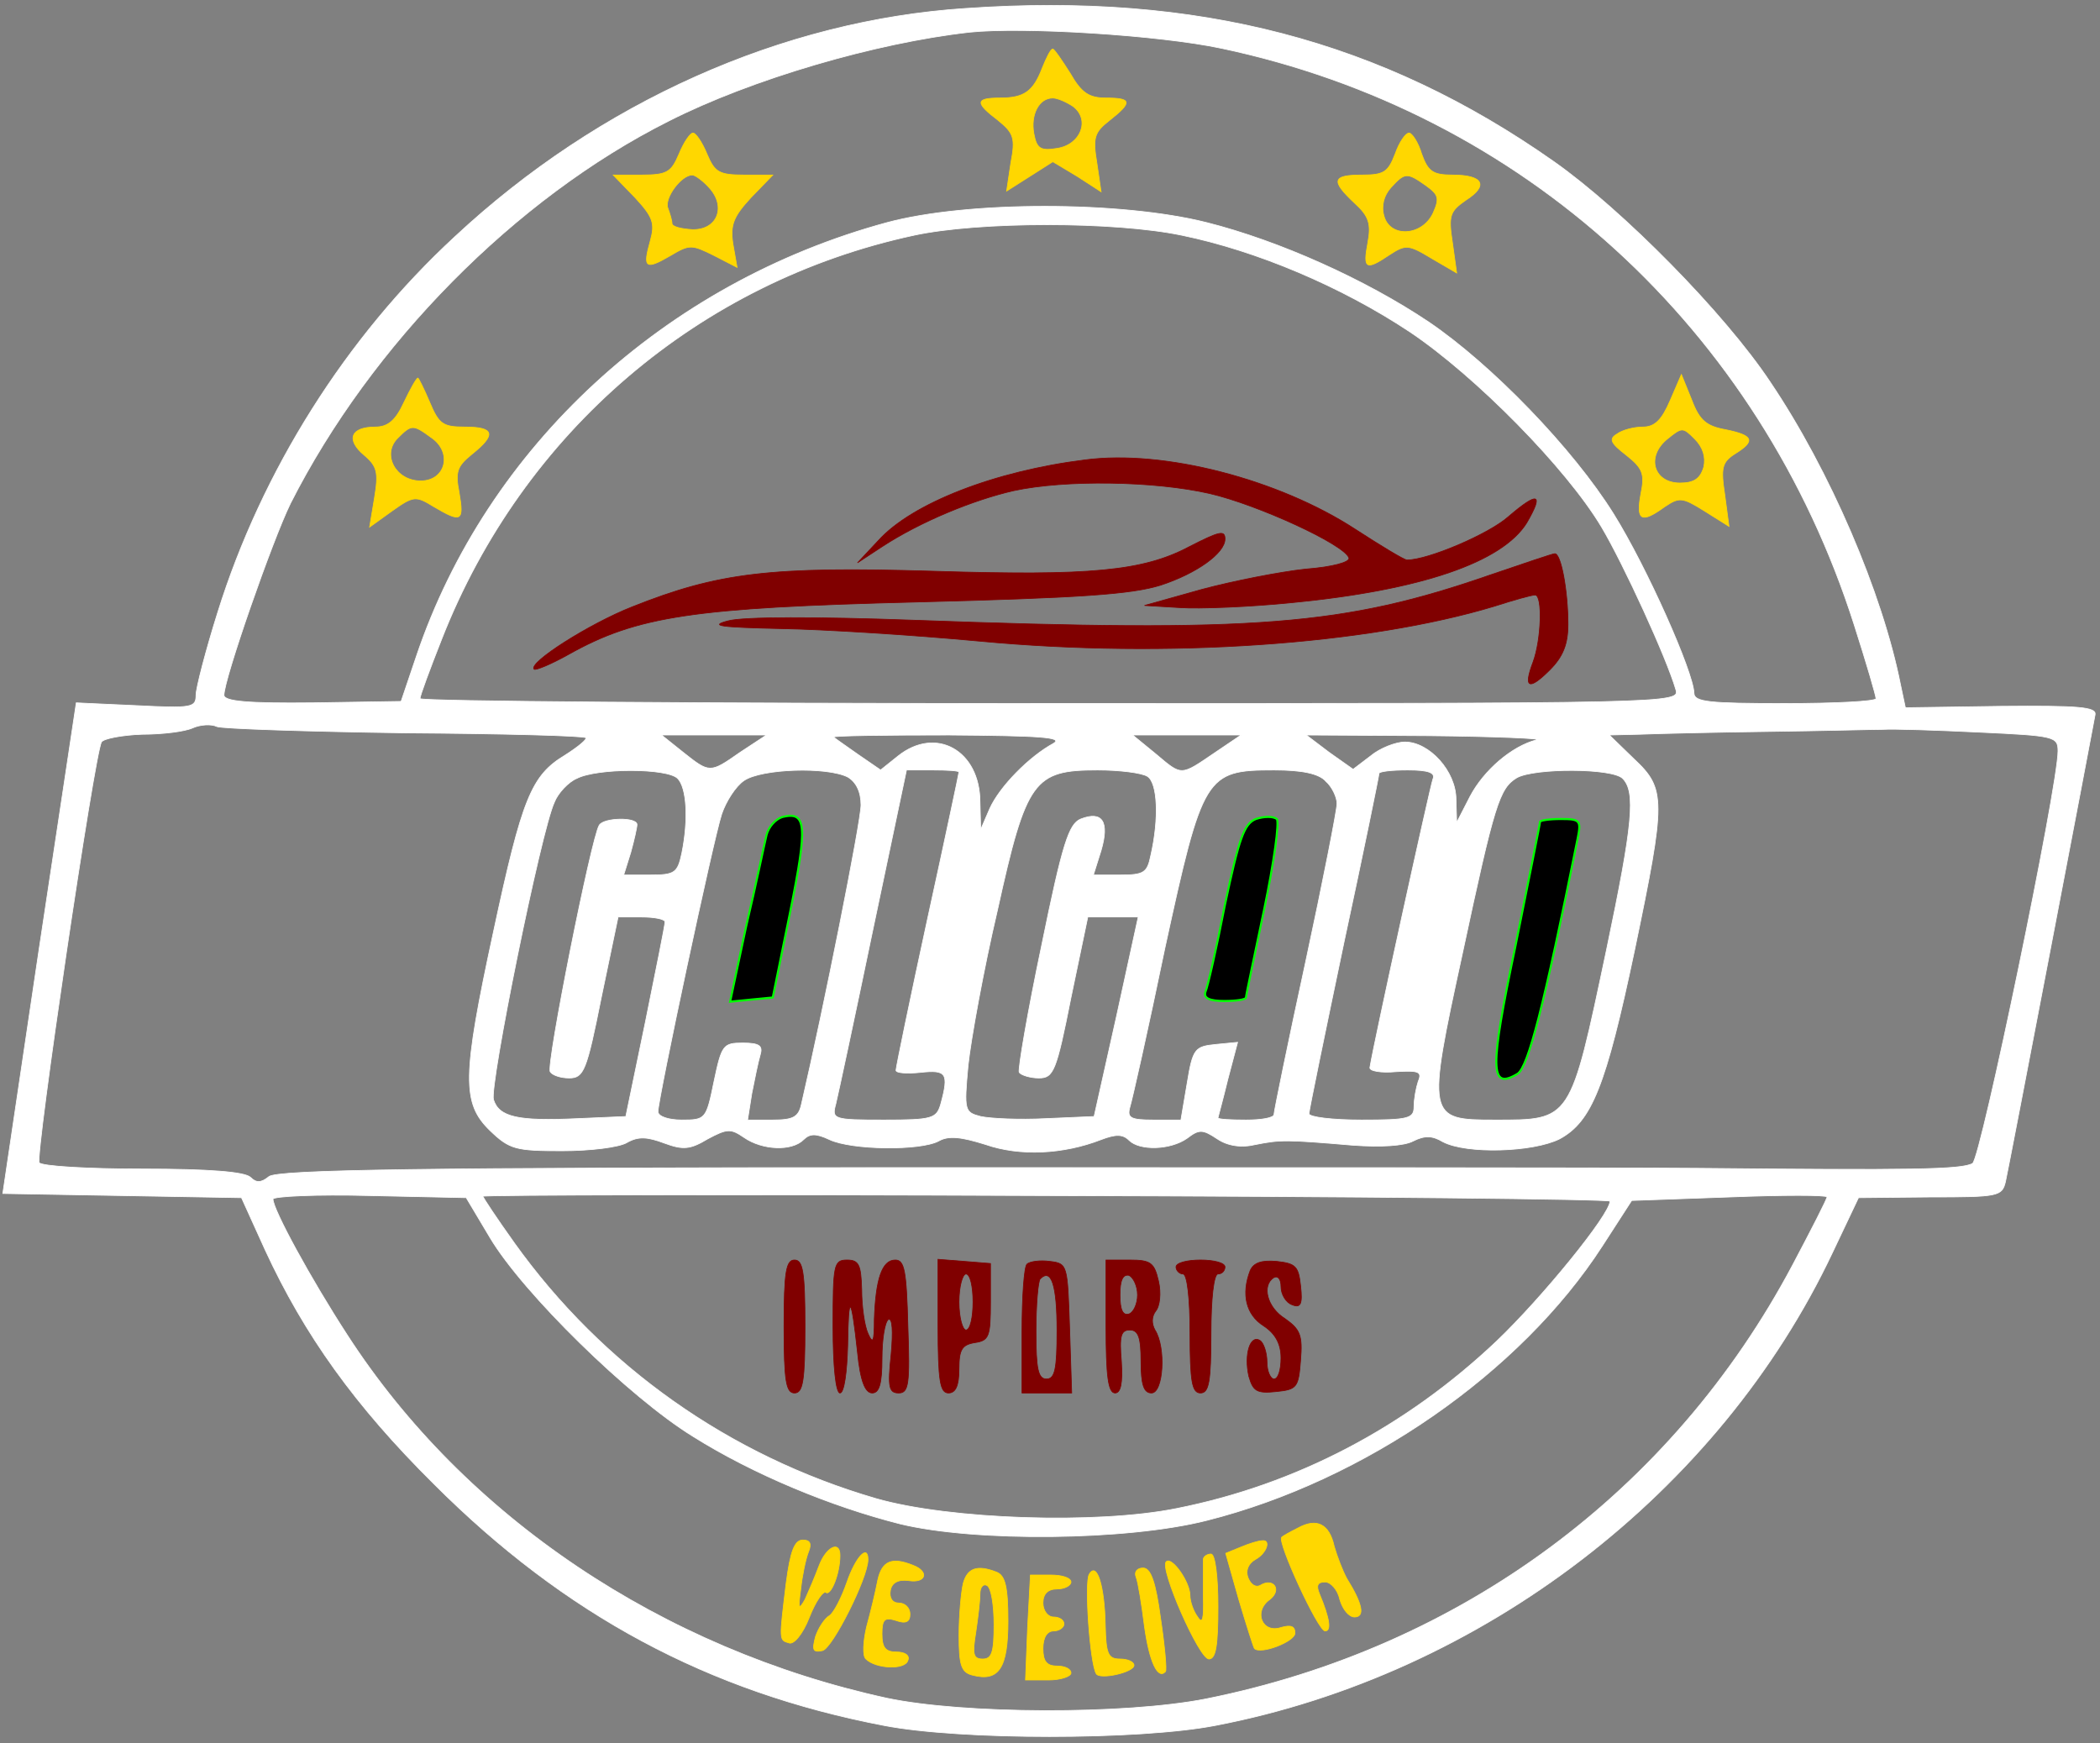 <?xml version="1.0" standalone="no"?>
<!DOCTYPE svg PUBLIC "-//W3C//DTD SVG 20010904//EN"
 "http://www.w3.org/TR/2001/REC-SVG-20010904/DTD/svg10.dtd">
<svg version="1.0" xmlns="http://www.w3.org/2000/svg"
 width="300pt" height="249pt" viewBox="0 0 300 249"
 preserveAspectRatio="xMidYMid meet">
<rect x="0" y="0" width="300" height="249" fill="#808080" stroke="none"/>
<g transform="translate(0,249) scale(0.1,-0.1)"
fill="#ffffff" stroke="white">
<path d="M1380 2478 c-262 -17 -524 -134 -730 -326 -156 -144 -276 -335 -339
-537 -17 -54 -31 -108 -31 -118 0 -18 -6 -19 -85 -15 -47 2 -85 4 -86 4 0 -1
-24 -158 -53 -351 l-52 -350 171 -3 170 -3 34 -75 c56 -121 128 -222 241 -334
187 -187 392 -297 643 -345 109 -21 364 -21 473 0 381 73 720 333 882 676 l37
78 102 1 c98 0 103 1 108 22 5 22 123 639 128 667 2 11 -23 13 -135 12 l-136
-2 -7 33 c-26 131 -101 306 -186 432 -65 98 -211 246 -309 315 -246 173 -509
242 -840 219z m365 -57 c430 -91 769 -400 904 -824 17 -53 31 -101 31 -105 0
-4 -58 -7 -130 -7 -109 0 -130 2 -130 15 -1 30 -67 179 -115 256 -58 93 -174
213 -264 274 -91 61 -214 116 -317 142 -123 31 -342 31 -457 0 -317 -86 -571
-320 -672 -619 l-22 -65 -126 -2 c-93 -1 -127 2 -127 11 0 23 69 221 95 274
115 227 321 436 540 546 118 60 296 112 430 127 77 8 271 -4 360 -23z m-57
-267 c107 -22 228 -73 326 -138 94 -63 224 -195 274 -279 31 -52 93 -187 106
-232 6 -20 1 -20 -894 -20 -495 0 -900 3 -900 7 0 4 14 42 31 85 116 296 368
511 675 577 93 20 286 20 382 0z m-1109 -711 c140 -1 256 -4 258 -7 2 -2 -11
-13 -30 -25 -48 -29 -61 -61 -102 -252 -45 -208 -45 -245 -5 -284 28 -27 37
-29 103 -29 40 0 82 5 93 12 16 9 29 8 53 -1 27 -10 37 -9 62 6 28 15 33 15
52 2 26 -18 68 -20 85 -3 9 9 18 9 37 0 32 -15 130 -16 156 -2 14 8 32 6 67
-5 49 -17 111 -14 165 7 21 8 31 8 40 -1 15 -15 59 -14 83 3 17 13 22 13 43
-1 15 -10 34 -13 55 -8 35 7 44 7 138 -1 41 -3 74 -1 87 6 16 8 27 8 42 -1 34
-18 129 -15 167 4 46 25 66 75 107 269 45 216 45 231 -1 274 l-35 34 43 1 c24
1 106 3 183 4 77 1 151 3 165 3 14 1 76 -1 138 -4 107 -5 112 -6 112 -27 0
-51 -110 -581 -122 -589 -15 -9 -88 -10 -393 -7 -121 1 -626 1 -1123 1 -698 0
-907 -3 -918 -13 -11 -9 -18 -9 -26 -1 -8 8 -60 12 -154 12 -79 0 -145 4 -148
9 -6 9 79 585 89 601 3 5 30 10 58 11 29 0 61 4 72 9 11 5 27 6 35 2 8 -3 129
-7 269 -9z m478 -28 c-43 -30 -43 -30 -82 1 l-30 24 75 0 75 0 -38 -25z m448
13 c-35 -19 -77 -62 -91 -93 l-13 -30 -1 39 c0 74 -63 109 -117 66 l-25 -20
-32 22 c-17 12 -33 23 -35 25 -2 2 72 3 165 3 129 -1 164 -3 149 -12z m231
-13 c-50 -34 -47 -34 -85 -2 l-33 27 78 0 77 0 -37 -25z m459 18 c-35 -9 -75
-43 -95 -81 l-19 -37 -1 33 c0 40 -38 82 -73 82 -13 0 -36 -9 -49 -20 l-25
-19 -34 24 -33 25 175 -1 c96 -1 165 -4 154 -6z m-1227 -55 c13 -13 16 -58 6
-107 -6 -28 -10 -31 -45 -31 l-38 0 10 32 c5 18 9 36 9 40 0 11 -48 10 -54 -1
-11 -17 -76 -343 -70 -352 3 -5 15 -9 27 -9 21 0 25 10 46 115 l24 115 33 0
c19 0 34 -3 34 -7 0 -5 -13 -69 -28 -143 l-28 -135 -69 -3 c-85 -4 -112 2
-120 27 -6 20 68 385 87 425 5 13 20 29 32 34 29 15 129 15 144 0z m243 2 c12
-7 19 -21 19 -40 0 -24 -54 -294 -85 -427 -4 -19 -12 -23 -41 -23 l-36 0 6 38
c4 20 9 45 12 55 4 13 -1 17 -25 17 -28 0 -30 -3 -41 -55 -11 -54 -12 -55 -46
-55 -19 0 -34 5 -34 12 0 18 79 389 91 425 6 18 20 40 32 48 25 17 118 20 148
5z m159 7 c0 -1 -20 -96 -45 -210 -25 -115 -45 -212 -45 -216 0 -4 16 -5 35
-3 37 4 41 -1 29 -45 -6 -21 -12 -23 -81 -23 -73 0 -75 1 -69 23 3 12 27 124
53 249 l48 228 38 0 c20 0 37 -1 37 -3z m269 -6 c15 -9 17 -61 5 -113 -5 -25
-10 -28 -44 -28 l-38 0 11 35 c12 41 2 57 -29 45 -17 -7 -26 -34 -56 -181 -20
-95 -34 -177 -32 -181 3 -4 16 -8 28 -8 21 0 25 9 46 115 l24 115 36 0 36 0
-31 -142 -32 -143 -69 -3 c-38 -2 -79 0 -93 3 -23 6 -24 8 -18 73 4 37 22 137
42 222 41 186 52 200 143 200 31 0 63 -4 71 -9z m255 -7 c9 -8 16 -23 16 -32
0 -9 -20 -111 -45 -227 -25 -115 -45 -213 -45 -217 0 -5 -18 -8 -40 -8 -22 0
-40 1 -40 3 0 1 7 26 14 55 l14 53 -31 -3 c-30 -3 -33 -6 -41 -55 l-9 -53 -39
0 c-33 0 -38 3 -34 18 3 9 26 111 50 227 54 248 58 255 156 255 40 0 64 -5 74
-16z m153 3 c-4 -11 -84 -375 -90 -412 -1 -5 16 -8 37 -6 33 2 38 0 32 -14 -3
-9 -6 -25 -6 -36 0 -17 -8 -19 -75 -19 -41 0 -75 4 -75 9 0 5 23 116 50 245
28 130 50 238 50 241 0 3 18 5 41 5 30 0 40 -4 36 -13z m271 1 c19 -19 15 -64
-23 -245 -52 -246 -50 -243 -160 -243 -96 0 -97 3 -46 237 46 215 53 237 78
252 25 14 136 14 151 -1z m-1618 -656 c47 -79 199 -228 290 -284 86 -54 197
-100 296 -125 107 -26 324 -24 438 5 226 57 448 211 565 392 l42 65 140 5 c76
3 139 3 139 0 0 -3 -22 -46 -49 -97 -172 -324 -474 -547 -838 -620 -117 -23
-347 -22 -456 1 -321 70 -603 259 -771 519 -52 80 -106 179 -106 194 0 4 62 7
138 5 l138 -3 34 -57z m1600 52 c0 -19 -97 -138 -162 -200 -130 -123 -286
-205 -457 -239 -114 -23 -324 -16 -429 14 -210 61 -391 189 -517 365 -25 35
-45 65 -45 67 0 2 362 3 805 1 443 -1 805 -5 805 -8z"/>
<g fill="gold" stroke="gold">
  <path d="M1489 2393 c-13 -34 -26 -43 -61 -43 -35 0 -35 -7 -2 -32 22 -18 25
  -25 18 -61 l-6 -40 33 21 33 21 35 -21 34 -22 -6 41 c-6 36 -4 44 18 61 33 26
  32 32 -5 32 -24 0 -35 7 -51 35 -12 19 -23 35 -25 35 -3 0 -9 -12 -15 -27z
  m44 -55 c25 -19 11 -55 -23 -60 -24 -4 -29 0 -33 21 -5 27 7 51 27 51 7 0 20
  -6 29 -12z"/>
  <path d="M970 2270 c-11 -26 -17 -30 -53 -30 l-41 0 31 -32 c26 -28 29 -37 22
  -62 -11 -39 -7 -42 29 -21 27 16 30 16 62 0 l33 -17 -6 34 c-4 27 1 39 26 66
  l31 32 -41 0 c-36 0 -42 4 -53 30 -7 17 -16 30 -20 30 -4 0 -13 -13 -20 -30z
  m43 -48 c25 -27 12 -61 -24 -60 -16 1 -29 4 -29 9 0 4 -3 14 -6 22 -5 14 19
  47 35 47 4 0 15 -8 24 -18z"/>
  <path d="M1993 2270 c-10 -26 -16 -30 -47 -30 -43 0 -45 -8 -11 -40 21 -19 24
  -30 19 -57 -7 -37 -3 -40 31 -17 23 15 27 15 60 -5 l36 -21 -6 43 c-6 39 -4
  45 19 61 33 21 25 36 -19 36 -28 0 -35 5 -44 30 -5 17 -14 30 -18 30 -5 0 -14
  -13 -20 -30z m44 -45 c18 -13 20 -18 10 -40 -16 -33 -62 -35 -70 -3 -4 14 0
  29 10 40 20 22 23 22 50 3z"/>
  <path d="M577 1915 c-12 -26 -23 -35 -41 -35 -35 0 -42 -18 -16 -40 19 -16 21
  -25 15 -61 l-7 -42 32 23 c31 22 34 22 60 6 39 -23 43 -21 36 20 -6 30 -3 38
  18 55 35 28 33 39 -10 39 -31 0 -37 4 -50 35 -8 19 -16 35 -17 35 -2 0 -11
  -16 -20 -35z m39 -50 c31 -21 21 -62 -15 -62 -36 0 -56 38 -33 61 20 20 22 20
  48 1z"/>
  <path d="M2386 1918 c-12 -28 -22 -38 -39 -38 -12 0 -29 -4 -37 -10 -12 -7 -9
  -13 13 -30 24 -19 27 -27 21 -56 -7 -38 1 -42 34 -18 21 14 25 14 57 -6 l35
  -22 -6 45 c-6 39 -4 47 15 59 29 18 26 26 -13 34 -28 5 -38 13 -49 42 l-15 37
  -16 -37z m48 -95 c-5 -17 -14 -23 -34 -23 -38 0 -49 38 -18 63 21 17 22 17 39
  0 12 -12 16 -26 13 -40z"/>
</g>
<g fill="maroon" stroke="maroon">
  <path d="M1550 1833 c-129 -16 -247 -62 -295 -115 l-30 -32 35 23 c55 36 131
  67 188 80 74 16 201 14 280 -4 69 -16 193 -73 199 -92 2 -6 -23 -13 -62 -16
  -37 -4 -103 -17 -148 -29 l-82 -23 50 -3 c28 -2 100 1 160 7 186 18 301 58
  336 114 25 43 16 45 -26 9 -28 -25 -115 -62 -145 -62 -4 0 -37 20 -74 44 -109
  71 -273 114 -386 99z"/>
  <path d="M1699 1709 c-66 -35 -141 -42 -366 -35 -233 7 -307 -2 -430 -51 -61
  -24 -149 -80 -140 -89 2 -2 24 7 49 21 98 55 178 67 498 75 234 6 306 11 348
  24 52 17 92 46 92 66 0 13 -8 11 -51 -11z"/>
  <path d="M2130 1669 c-210 -73 -335 -83 -825 -65 -137 5 -244 5 -265 -1 -27
  -7 -12 -9 75 -11 61 -1 189 -9 285 -18 267 -25 553 -5 735 50 28 9 53 16 58
  16 11 0 9 -64 -3 -96 -14 -37 -6 -41 24 -11 19 19 26 37 26 65 0 48 -10 102
  -19 101 -3 0 -44 -14 -91 -30z"/>
</g>
<g fill="#000000" stroke="#00ff00" stroke-width="3">
  <path d="M1118 1323 c-10 -3 -20 -14 -23 -26 -3 -12 -15 -71 -29 -130 l-23
  -108 30 3 31 3 25 123 c25 124 23 143 -11 135z"/>
  <path d="M1794 1320 c-17 -7 -24 -28 -44 -122 -12 -62 -25 -119 -28 -125 -3
  -9 6 -13 27 -13 17 0 31 2 31 5 0 3 12 59 26 126 14 67 22 125 18 129 -5 4
  -18 4 -30 0z"/>
  <path d="M2200 1316 c0 -3 -16 -82 -35 -177 -37 -177 -37 -207 3 -183 15 10
  37 93 86 337 5 25 3 27 -24 27 -17 0 -30 -2 -30 -4z"/>
</g>
<g fill="gold" stroke="gold">
  <path d="M1854 307 c-10 -5 -21 -11 -23 -13 -7 -6 52 -134 62 -134 9 0 7 17
  -8 53 -5 12 -3 17 8 17 8 0 18 -11 21 -25 4 -14 13 -25 21 -25 15 0 12 18 -11
  55 -6 11 -14 32 -18 46 -7 32 -25 41 -52 26z"/>
  <path d="M1123 228 c-10 -82 -10 -81 4 -85 7 -3 20 13 29 36 9 23 20 39 24 36
  7 -5 20 27 20 53 0 22 -20 12 -30 -15 -6 -16 -15 -37 -20 -48 -9 -16 -10 -13
  -6 15 2 19 7 43 11 53 5 12 2 17 -8 17 -12 0 -18 -16 -24 -62z"/>
  <path d="M1773 280 l-22 -9 19 -67 c11 -37 21 -68 22 -69 9 -9 58 10 58 22 0
  10 -6 12 -20 8 -27 -9 -40 23 -16 40 18 14 5 32 -14 20 -6 -3 -13 1 -17 11 -4
  10 0 20 10 26 17 9 23 29 10 27 -5 0 -18 -4 -30 -9z"/>
  <path d="M1210 230 c-8 -23 -19 -44 -25 -48 -7 -4 -16 -18 -20 -30 -5 -19 -4
  -23 10 -20 14 3 65 104 65 130 0 23 -18 3 -30 -32z"/>
  <path d="M1719 263 c0 -5 0 -28 0 -53 1 -33 -1 -41 -8 -30 -6 8 -11 22 -11 31
  0 19 -26 56 -34 48 -10 -9 47 -139 61 -139 10 0 13 19 13 75 0 43 -4 75 -10
  75 -5 0 -10 -3 -11 -7z"/>
  <path d="M1254 233 c-3 -16 -10 -45 -16 -67 -5 -21 -6 -42 -1 -46 14 -14 56
  -16 60 -2 3 7 -4 12 -16 12 -16 0 -21 6 -21 26 0 21 4 24 20 19 14 -5 20 -2
  20 9 0 9 -7 16 -16 16 -9 0 -14 7 -12 18 2 11 11 16 26 14 25 -4 30 13 6 22
  -30 12 -44 6 -50 -21z"/>
  <path d="M1376 228 c-3 -13 -6 -46 -6 -74 0 -42 3 -53 19 -57 38 -10 51 10 51
  77 0 49 -4 65 -16 70 -28 11 -42 6 -48 -16z m44 -59 c0 -39 -3 -49 -16 -49
  -14 0 -15 7 -10 38 3 20 6 45 6 55 0 10 5 15 10 12 6 -3 10 -28 10 -56z"/>
  <path d="M1556 241 c-7 -11 1 -127 10 -142 5 -9 54 2 54 12 0 5 -9 9 -20 9
  -17 0 -20 7 -21 48 -1 56 -12 92 -23 73z"/>
  <path d="M1623 237 c3 -8 8 -39 12 -71 7 -50 19 -76 30 -64 2 2 -1 36 -7 76
  -7 52 -14 72 -25 72 -9 0 -13 -6 -10 -13z"/>
  <path d="M1468 165 l-3 -75 33 0 c17 0 32 5 32 10 0 6 -9 10 -20 10 -15 0 -20
  7 -20 25 0 16 6 25 15 25 8 0 15 5 15 10 0 6 -7 10 -15 10 -8 0 -15 9 -15 20
  0 13 7 20 20 20 11 0 20 5 20 10 0 6 -13 10 -29 10 l-29 0 -4 -75z"/>
</g>
<g fill="maroon" stroke="maroon">
<path d="M1120 595 c0 -78 3 -95 15 -95 12 0 15 17 15 95 0 78 -3 95 -15 95
-12 0 -15 -17 -15 -95z"/>
<path d="M1190 595 c0 -57 4 -95 10 -95 6 0 10 30 11 68 1 76 5 73 14 -10 4
-41 11 -58 21 -58 10 0 14 13 14 49 0 28 4 52 9 56 6 3 7 -17 4 -50 -5 -47 -3
-55 11 -55 14 0 16 13 13 95 -2 80 -5 95 -18 95 -19 0 -28 -27 -30 -85 0 -32
-2 -36 -9 -20 -5 11 -9 39 -9 63 -1 35 -4 42 -21 42 -19 0 -20 -7 -20 -95z"/>
<path d="M1340 596 c0 -79 3 -96 15 -96 10 0 15 10 15 34 0 28 4 35 23 38 20
3 22 9 22 58 l0 55 -37 3 -38 3 0 -95z m50 34 c0 -22 -4 -40 -10 -40 -5 0 -10
18 -10 40 0 22 5 40 10 40 6 0 10 -18 10 -40z"/>
<path d="M1467 684 c-4 -4 -7 -47 -7 -96 l0 -88 35 0 36 0 -3 93 c-3 90 -3 92
-28 95 -14 2 -29 0 -33 -4z m43 -95 c0 -55 -3 -69 -15 -69 -12 0 -15 14 -15
68 0 38 3 72 6 75 16 16 24 -9 24 -74z"/>
<path d="M1580 595 c0 -70 3 -95 13 -95 8 0 11 14 9 45 -3 36 -1 45 12 45 12
0 16 -10 16 -45 0 -33 4 -45 15 -45 17 0 21 65 5 90 -5 9 -5 19 1 27 6 7 8 26
4 43 -6 26 -11 30 -41 30 l-34 0 0 -95z m45 45 c0 -13 -6 -25 -12 -27 -9 -3
-13 6 -13 27 0 21 4 30 13 28 6 -3 12 -15 12 -28z"/>
<path d="M1680 680 c0 -5 5 -10 10 -10 6 0 10 -35 10 -85 0 -69 3 -85 15 -85
12 0 15 16 15 85 0 50 4 85 10 85 6 0 10 5 10 10 0 6 -16 10 -35 10 -19 0 -35
-4 -35 -10z"/>
<path d="M1786 675 c-13 -34 -6 -63 19 -79 17 -11 25 -26 25 -46 0 -17 -4 -30
-10 -30 -5 0 -10 11 -10 24 0 14 -5 28 -10 31 -14 9 -23 -20 -16 -51 6 -21 11
-25 39 -22 30 3 32 6 35 45 3 36 -1 44 -22 59 -26 16 -34 48 -16 59 6 3 10 -3
10 -13 0 -11 7 -23 16 -26 12 -5 15 1 12 27 -3 28 -7 32 -34 35 -22 2 -33 -2
-38 -13z"/>
</g>
</g>
</svg>
